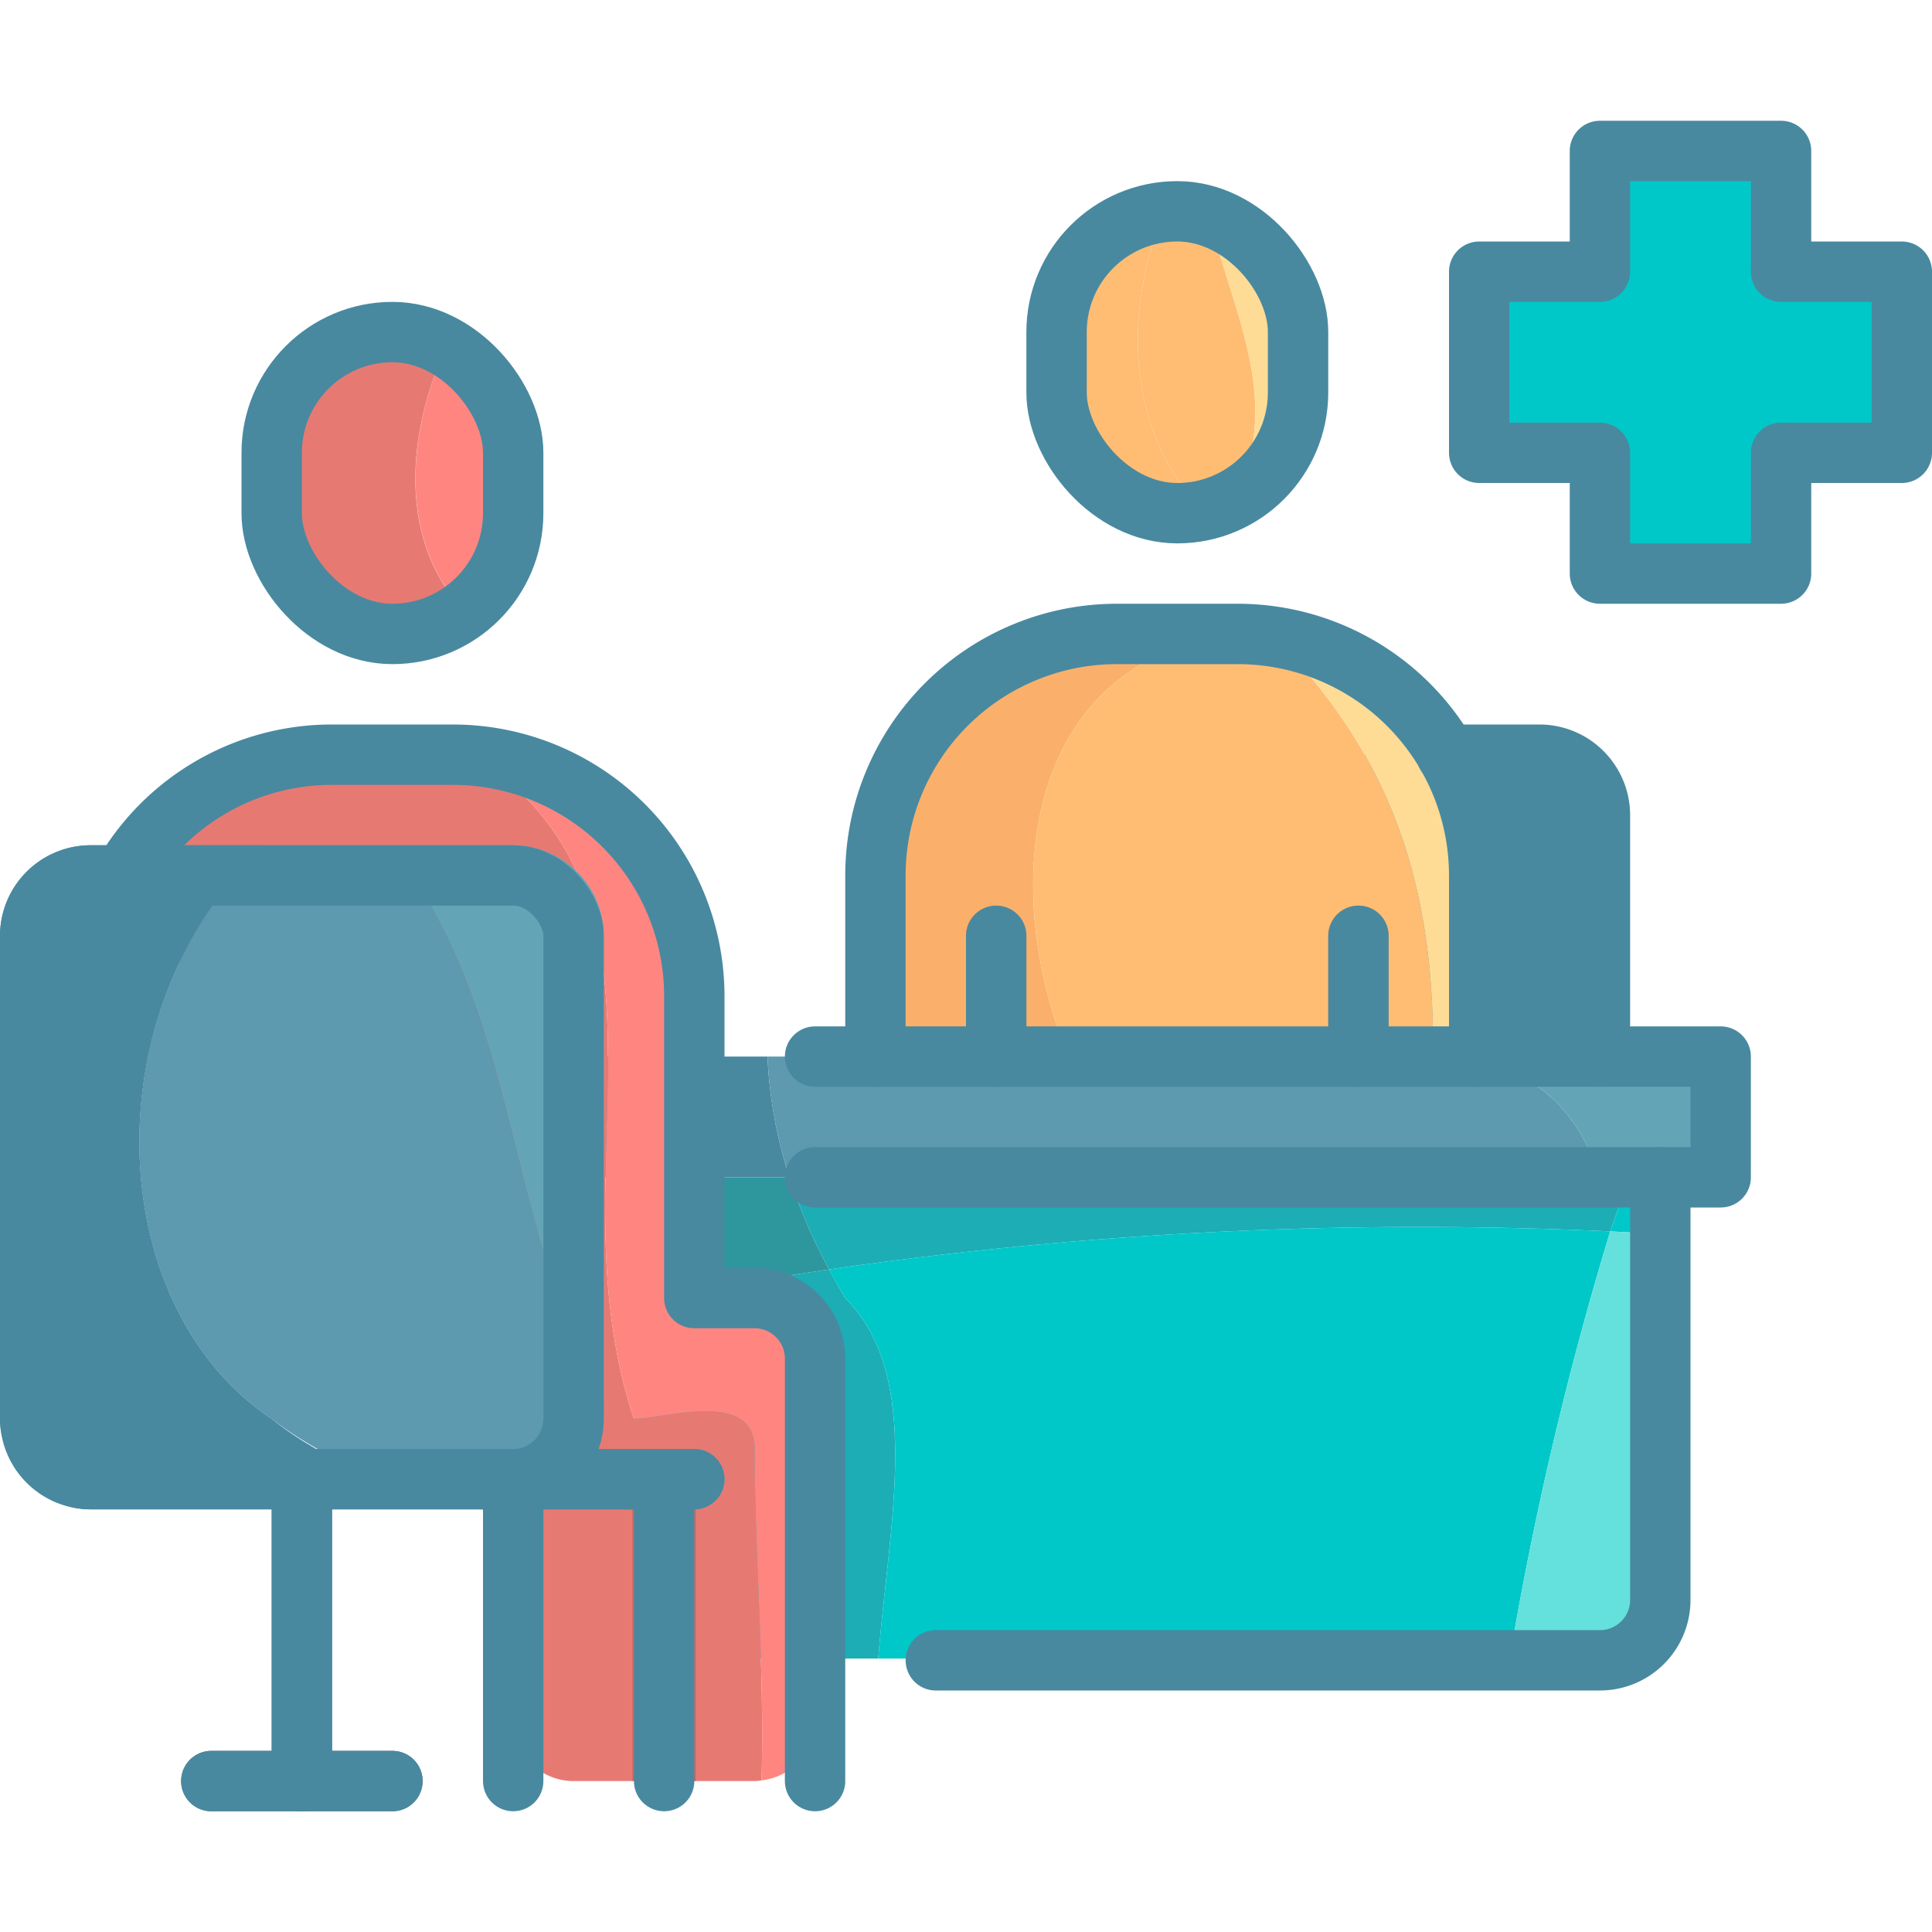 <?xml version="1.0" ?><svg viewBox="0 0 64 64" xmlns="http://www.w3.org/2000/svg"><title/><g id="Icons"><path d="M53,35V27a2.006,2.006,0,0,0-2-2H41.549V35Z" style="fill:#4889a0"/><path d="M40.041,7.154A3.974,3.974,0,0,0,39,7a3.89,3.89,0,0,0-.461.047c-1.32,3.329-1.239,7.133,1.272,9.87a3.92,3.92,0,0,0,1.111-.421C42.473,13.258,40.921,10.563,40.041,7.154Z" style="fill:#febd73"/><path d="M40.041,7.154c.88,3.409,2.432,6.1.881,9.342A3.988,3.988,0,0,0,43,13V11A3.99,3.99,0,0,0,40.041,7.154Z" style="fill:#fedc96"/><path d="M37.748,7.226A3.974,3.974,0,0,0,35,11v2a3.981,3.981,0,0,0,2.089,3.493C35.753,13.4,34.146,10.315,37.748,7.226Z" style="fill:#fab06b"/><path d="M39.811,16.917c-2.511-2.737-2.592-6.541-1.272-9.87a3.987,3.987,0,0,0-.791.179c-3.6,3.089-1.995,6.178-.659,9.267A3.953,3.953,0,0,0,39,17,4.013,4.013,0,0,0,39.811,16.917Z" style="fill:#febd73"/><path d="M41,21H37a8,8,0,0,0-8,8v6h6.4C33.032,29.363,33.927,21.786,41,21Z" style="fill:#fab06b"/><path d="M42.19,21.1A8.05,8.05,0,0,0,41,21c-7.073.786-7.968,8.363-5.6,14H47.468C47.524,29.9,46.4,25.268,42.19,21.1Z" style="fill:#febd73"/><path d="M49,29a7.992,7.992,0,0,0-6.81-7.9c4.208,4.17,5.334,8.8,5.278,13.9H49Z" style="fill:#fedc96"/><path d="M33,36a1,1,0,0,1-1-1V31a1,1,0,0,1,2,0v4A1,1,0,0,1,33,36Z" style="fill:#fc8e52"/><path d="M45,30a1,1,0,0,0-1,1v4a1,1,0,0,0,2,0V31A1,1,0,0,0,45,30Z" style="fill:#fc8e52"/><path d="M21,54.943h8.092C29.448,50.444,30.6,45.6,28,43c-.192-.32-.368-.635-.536-.948q-3.256.474-6.464,1.109Z" style="fill:#1cadb5"/><path d="M21,39v4.161q3.207-.63,6.464-1.109A18.411,18.411,0,0,1,26.151,39Z" style="fill:#2e979d"/><path d="M53.341,40.791c.208-.608.426-1.207.659-1.791H26.151a18.411,18.411,0,0,0,1.313,3.052A136.3,136.3,0,0,1,53.341,40.791Z" style="fill:#1cadb5"/><path d="M27.464,42.052c.168.313.344.628.536.948,2.6,2.6,1.448,7.444,1.092,11.943H50.011a112.508,112.508,0,0,1,3.33-14.152A136.3,136.3,0,0,0,27.464,42.052Z" style="fill:#00c8c8"/><path d="M54.943,39H54c-.233.584-.451,1.183-.659,1.791.537.025,1.069.059,1.6.091Z" style="fill:#00c8c8"/><path d="M53.341,40.791a112.508,112.508,0,0,0-3.33,14.152h2.81a2.06,2.06,0,0,0,2.122-1.993V40.882C54.41,40.85,53.878,40.816,53.341,40.791Z" style="fill:#64e1dc"/><path d="M19,35v4h7.151a15.3,15.3,0,0,1-.727-4Z" style="fill:#4889a0"/><path d="M47,35H25.424a15.3,15.3,0,0,0,.727,4H53C52,36,50,35,47,35Z" style="fill:#5d99af"/><path d="M47,35c3,0,5,1,6,4h4V35Z" style="fill:#63a5b7"/><path d="M17,17V15a3.984,3.984,0,0,0-2.2-3.556c-1.364,3-1.575,6.454.556,8.778A3.984,3.984,0,0,0,17,17Z" style="fill:#ff8680"/><path d="M14.8,11.444A3.949,3.949,0,0,0,13,11a4,4,0,0,0-4,4v2a3.985,3.985,0,0,0,6.351,3.222C13.22,17.9,13.431,14.443,14.8,11.444Z" style="fill:#e77973"/><path d="M25,48c0-2-3-1-4-1-2.8-8.408,2.245-16.814-5.231-21.961C15.516,25.015,15.26,25,15,25H11a7.969,7.969,0,0,0-6.92,4L17,49v8a2,2,0,0,0,2,2h6a1.893,1.893,0,0,0,.228-.023C25.329,55.241,25,51.455,25,48Z" style="fill:#e77973"/><path d="M25,43H23V33a8,8,0,0,0-7.231-7.961C23.245,30.186,18.2,38.592,21,47c1,0,4-1,4,1,0,3.455.329,7.241.228,10.977A1.994,1.994,0,0,0,27,57V45A2.006,2.006,0,0,0,25,43Z" style="fill:#ff8680"/><path d="M10,60a1,1,0,0,1-1-1V49a1,1,0,0,1,2,0V59A1,1,0,0,1,10,60Z" style="fill:#76838b"/><path d="M13,60H7a1,1,0,0,1,0-2h6a1,1,0,0,1,0,2Z" style="fill:#667075"/><polygon points="59 15 59 19 53 19 53 15 49 15 49 9 53 9 53 5 59 5 59 9 63 9 63 15 59 15" style="fill:#00c8c8"/><path d="M22,48.06a1.05,1.05,0,0,0-1.05,1.05V59h2.1V49.11A1.05,1.05,0,0,0,22,48.06Z" style="fill:#c76863"/><path d="M20,31a3.009,3.009,0,0,0-3-3H12.915C17.243,33.392,16.686,40.436,20,46.4Z" style="fill:#63a5b7"/><path d="M20,46.4V47a2.772,2.772,0,0,1-.18,1,3,3,0,0,1-1.45,1.66h-.01c-.29,0-.59-.01-.88-.02-.39-.01-.79-.03-1.18-.06A12.535,12.535,0,0,1,9,47c-5.63-3.75-5.98-13.66-.23-19h4.15C17.24,33.39,16.69,40.44,20,46.4Z" style="fill:#5d99af"/><path d="M8.775,28H3a3.009,3.009,0,0,0-3,3V47a3.009,3.009,0,0,0,3,3H17a2.942,2.942,0,0,0,1.355-.341C15.161,49.622,11.911,49.329,9,47,3.373,43.249,3.024,33.342,8.775,28Z" style="fill:#4889a0"/><path d="M24,49a.973.973,0,0,1-.43.8c-.92-.09-1.86-.12-2.82-.13A5.873,5.873,0,0,0,21,48h2A1,1,0,0,1,24,49Z" style="fill:#5d99af"/><path d="M21,48a5.873,5.873,0,0,1-.25,1.67c-.79,0-1.58,0-2.38-.01A3,3,0,0,0,19.82,48Z" style="fill:#4889a0"/><path d="M19.82,48a3,3,0,0,1-1.45,1.66h-.01c-.29,0-.59-.01-.88-.02-.39-.01-.79-.03-1.18-.06s-.78-.07-1.17-.12A.91.91,0,0,1,15,49a1,1,0,0,1,1-1Z" style="fill:#5d99af"/><path d="M15.129,49.464A.988.988,0,0,0,16,50h4.643c.039-.108.075-.216.107-.326A46.75,46.75,0,0,1,15.129,49.464Z" style="fill:#4889a0"/><path d="M23.573,49.8c-.918-.092-1.864-.115-2.823-.123-.032.11-.068.218-.107.326H23A.97.97,0,0,0,23.573,49.8Z" style="fill:#4889a0"/><line style="fill:none;stroke:#4889a0;stroke-linecap:round;stroke-linejoin:round;stroke-width:2px" x1="22" x2="22" y1="59" y2="49"/><rect height="10" rx="4" style="fill:none;stroke:#4889a0;stroke-linecap:round;stroke-linejoin:round;stroke-width:2px" width="8" x="9" y="11"/><path d="M4.08,29A7.969,7.969,0,0,1,11,25h4a8,8,0,0,1,8,8V43h2a2.006,2.006,0,0,1,2,2V59" style="fill:none;stroke:#4889a0;stroke-linecap:round;stroke-linejoin:round;stroke-width:2px"/><rect height="20" rx="2" style="fill:none;stroke:#4889a0;stroke-linecap:round;stroke-linejoin:round;stroke-width:2px" width="18" x="1" y="29"/><line style="fill:none;stroke:#4889a0;stroke-linecap:round;stroke-linejoin:round;stroke-width:2px" x1="10" x2="10" y1="49" y2="59"/><line style="fill:none;stroke:#4889a0;stroke-linecap:round;stroke-linejoin:round;stroke-width:2px" x1="16" x2="23" y1="49" y2="49"/><line style="fill:none;stroke:#4889a0;stroke-linecap:round;stroke-linejoin:round;stroke-width:2px" x1="17" x2="17" y1="59" y2="49"/><line style="fill:none;stroke:#4889a0;stroke-linecap:round;stroke-linejoin:round;stroke-width:2px" x1="7" x2="13" y1="59" y2="59"/><polyline points="27 35 57 35 57 39 27 39" style="fill:none;stroke:#4889a0;stroke-linecap:round;stroke-linejoin:round;stroke-width:2px"/><path d="M31,55H53a2,2,0,0,0,2-2V39" style="fill:none;stroke:#4889a0;stroke-linecap:round;stroke-linejoin:round;stroke-width:2px"/><polygon points="59 15 59 19 53 19 53 15 49 15 49 9 53 9 53 5 59 5 59 9 63 9 63 15 59 15" style="fill:none;stroke:#4889a0;stroke-linecap:round;stroke-linejoin:round;stroke-width:2px"/><rect height="10" rx="4" style="fill:none;stroke:#4889a0;stroke-linecap:round;stroke-linejoin:round;stroke-width:2px" width="8" x="35" y="7"/><path d="M29,35V29a8,8,0,0,1,8-8h4a8,8,0,0,1,8,8v6" style="fill:none;stroke:#4889a0;stroke-linecap:round;stroke-linejoin:round;stroke-width:2px"/><line style="fill:none;stroke:#4889a0;stroke-linecap:round;stroke-linejoin:round;stroke-width:2px" x1="33" x2="33" y1="35" y2="31"/><line style="fill:none;stroke:#4889a0;stroke-linecap:round;stroke-linejoin:round;stroke-width:2px" x1="45" x2="45" y1="35" y2="31"/><path d="M47.92,25H51a2.006,2.006,0,0,1,2,2v8" style="fill:none;stroke:#4889a0;stroke-linecap:round;stroke-linejoin:round;stroke-width:2px"/></g></svg>